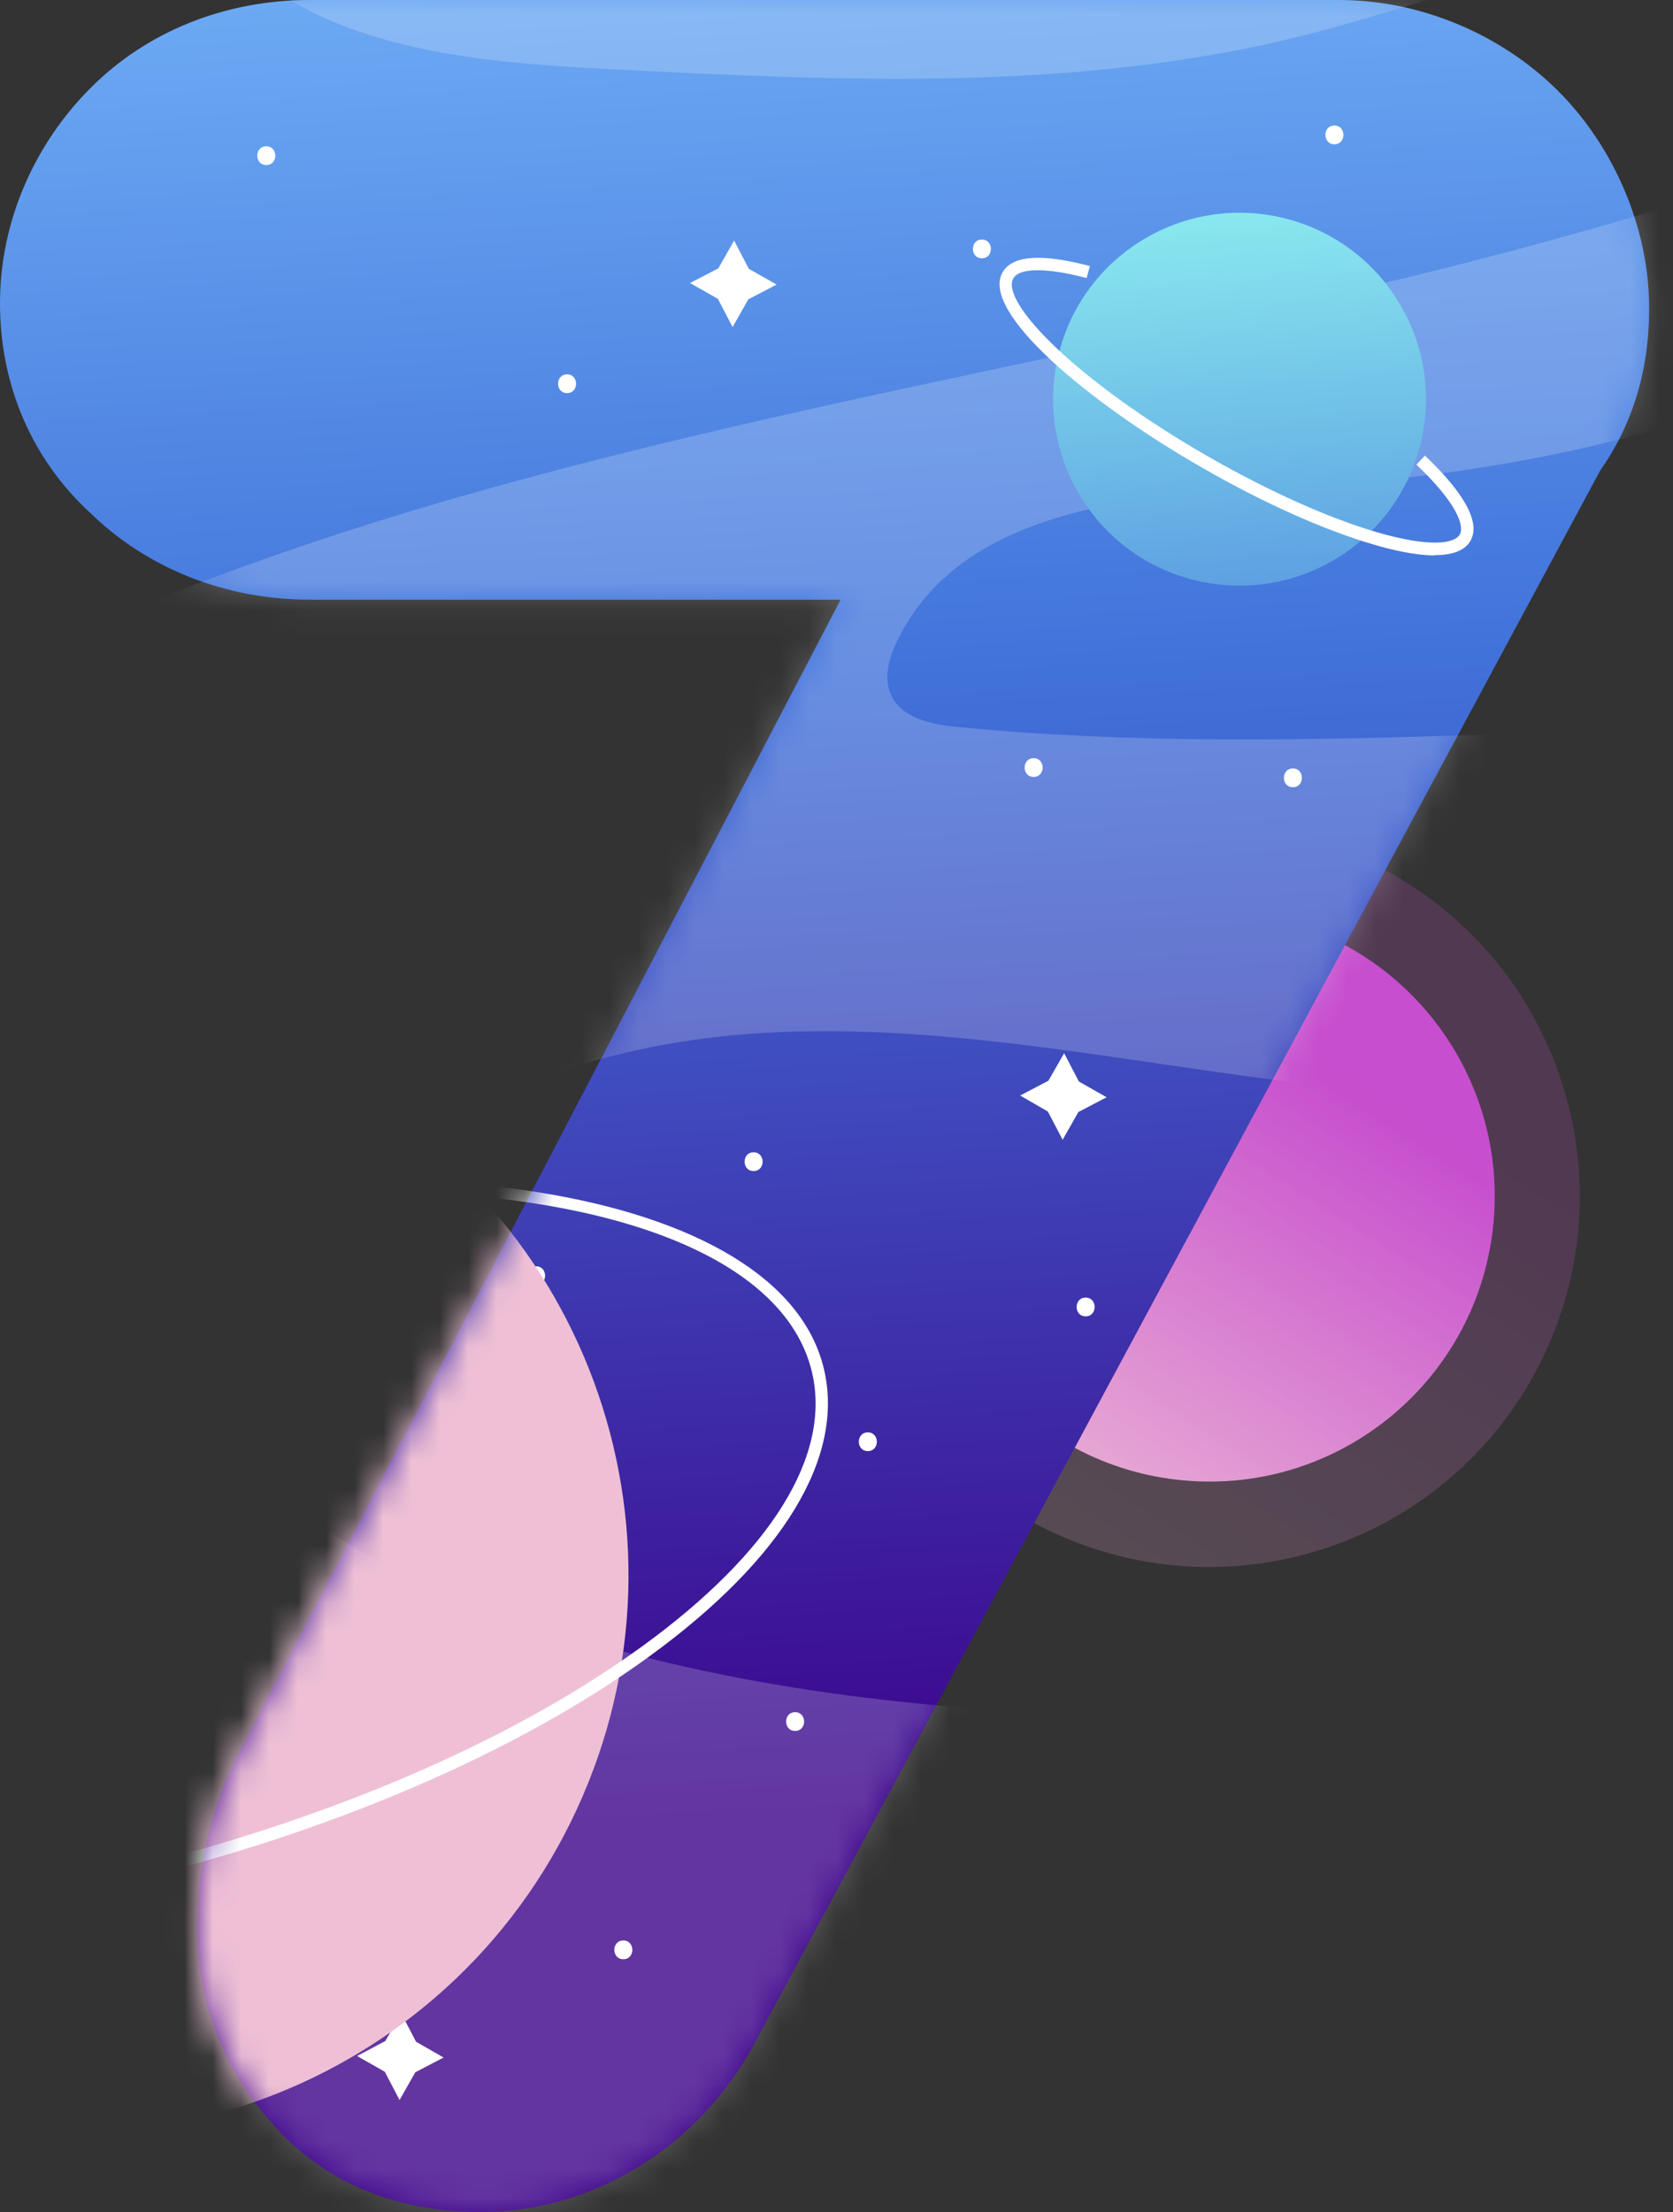 <svg width="59" height="78" viewBox="0 0 59 78" fill="none" xmlns="http://www.w3.org/2000/svg">
<rect x="0" y="0" width="59" height="78" fill="#333333" stroke="none"/>
<path d="M52.674 43.065C53.162 37.53 49.071 32.647 43.536 32.159C38.001 31.671 33.118 35.762 32.63 41.297C32.142 46.832 36.233 51.715 41.768 52.203C47.303 52.691 52.186 48.6 52.674 43.065Z" fill="url(#paint0_linear_453_3252)"/>
<g opacity="0.2">
<path fill-rule="evenodd" clip-rule="evenodd" d="M30.191 46.16C27.996 39.282 31.787 31.928 38.665 29.733C45.543 27.537 52.897 31.329 55.092 38.206C57.288 45.084 53.496 52.438 46.618 54.633C39.741 56.829 32.387 53.037 30.191 46.16Z" fill="url(#paint1_linear_453_3252)"/>
</g>
<path d="M9.629 74.896C7.909 73.053 6.957 70.62 6.957 68.01C6.957 65.814 7.433 63.733 8.438 61.776L29.645 21.145H10.934C7.901 21.145 5.176 20.016 3.21 18.111C1.129 16.207 0 13.597 0 10.687C0 7.777 1.243 5.044 3.21 3.086C5.167 1.129 7.901 0 10.934 0H47.227C50.137 0 52.985 1.243 54.951 3.21C56.908 5.167 58.16 8.024 58.16 10.872C58.16 13.068 57.57 14.972 56.441 16.577L26.444 72.357C24.363 75.919 20.739 78 16.939 78C13.852 78 11.357 76.871 9.629 74.914V74.896Z" fill="url(#paint2_linear_453_3252)"/>
<path fill-rule="evenodd" clip-rule="evenodd" d="M19.769 52.694L21.356 53.602L19.733 54.448L18.825 56.035L17.979 54.413L16.392 53.505L18.014 52.658L18.922 51.071L19.769 52.694Z" fill="white"/>
<path fill-rule="evenodd" clip-rule="evenodd" d="M14.673 71.995L15.643 72.551L14.646 73.071L14.091 74.05L13.57 73.053L12.592 72.498L13.588 71.969L14.152 70.999L14.673 71.995Z" fill="white"/>
<path fill-rule="evenodd" clip-rule="evenodd" d="M38.048 38.136L39.026 38.691L38.03 39.212L37.475 40.19L36.954 39.194L35.976 38.63L36.972 38.109L37.528 37.139L38.048 38.136Z" fill="white"/>
<path fill-rule="evenodd" clip-rule="evenodd" d="M26.409 9.479L27.388 10.034L26.391 10.555L25.836 11.533L25.316 10.537L24.337 9.981L25.333 9.461L25.889 8.482L26.409 9.479Z" fill="white"/>
<path d="M19.998 13.861C20.422 13.861 20.422 13.2 19.998 13.2C19.575 13.2 19.575 13.861 19.998 13.861Z" fill="white"/>
<path d="M45.234 12.768C45.658 12.768 45.658 12.106 45.234 12.106C44.811 12.106 44.811 12.768 45.234 12.768Z" fill="white"/>
<path d="M47.06 5.088C47.483 5.088 47.483 4.426 47.06 4.426C46.636 4.426 46.636 5.088 47.06 5.088Z" fill="white"/>
<path d="M9.391 5.82C9.814 5.82 9.814 5.158 9.391 5.158C8.967 5.158 8.967 5.82 9.391 5.82Z" fill="white"/>
<path d="M36.452 27.396C36.875 27.396 36.875 26.735 36.452 26.735C36.029 26.735 36.029 27.396 36.452 27.396Z" fill="white"/>
<path d="M34.627 9.108C35.05 9.108 35.05 8.447 34.627 8.447C34.204 8.447 34.204 9.108 34.627 9.108Z" fill="white"/>
<path d="M30.605 51.168C31.029 51.168 31.029 50.507 30.605 50.507C30.182 50.507 30.182 51.168 30.605 51.168Z" fill="white"/>
<path d="M19.337 63.133C19.76 63.133 19.76 62.472 19.337 62.472C18.914 62.472 18.914 63.133 19.337 63.133Z" fill="white"/>
<path d="M13.165 62.472C13.588 62.472 13.588 61.811 13.165 61.811C12.742 61.811 12.742 62.472 13.165 62.472Z" fill="white"/>
<path d="M21.983 69.085C22.406 69.085 22.406 68.424 21.983 68.424C21.559 68.424 21.559 69.085 21.983 69.085Z" fill="white"/>
<path d="M12.68 69.085C13.103 69.085 13.103 68.424 12.68 68.424C12.257 68.424 12.257 69.085 12.68 69.085Z" fill="white"/>
<path d="M18.173 53.725C18.596 53.725 18.596 53.064 18.173 53.064C17.75 53.064 17.75 53.725 18.173 53.725Z" fill="white"/>
<path d="M18.905 45.313C19.329 45.313 19.329 44.652 18.905 44.652C18.482 44.652 18.482 45.313 18.905 45.313Z" fill="white"/>
<path d="M38.286 46.416C38.709 46.416 38.709 45.754 38.286 45.754C37.863 45.754 37.863 46.416 38.286 46.416Z" fill="white"/>
<path d="M28.04 61.035C28.463 61.035 28.463 60.374 28.04 60.374C27.617 60.374 27.617 61.035 28.04 61.035Z" fill="white"/>
<path d="M26.576 41.292C27 41.292 27 40.631 26.576 40.631C26.153 40.631 26.153 41.292 26.576 41.292Z" fill="white"/>
<mask id="mask0_453_3252" style="mask-type:luminance" maskUnits="userSpaceOnUse" x="0" y="0" width="59" height="78">
<path d="M9.629 74.896C7.909 73.053 6.957 70.62 6.957 68.01C6.957 65.814 7.433 63.733 8.438 61.776L29.645 21.145H10.934C7.901 21.145 5.176 20.016 3.21 18.111C1.129 16.207 0 13.597 0 10.687C0 7.777 1.243 5.044 3.21 3.086C5.167 1.129 7.901 0 10.934 0H47.227C50.137 0 52.985 1.243 54.951 3.21C56.908 5.167 58.16 8.024 58.16 10.872C58.16 13.068 57.57 14.972 56.441 16.577L26.444 72.357C24.363 75.919 20.739 78 16.939 78C13.852 78 11.357 76.871 9.629 74.914V74.896Z" fill="white"/>
</mask>
<g mask="url(#mask0_453_3252)">
<path opacity="0.2" d="M16.365 -23.993C11.851 -21.039 7.521 -17.397 5.934 -12.036C5.132 -9.32 5.238 -6.375 6.543 -3.862C9.32 1.472 15.686 2.143 21.268 2.425C29.645 2.857 38.189 3.28 46.31 1.164C50.842 -0.009 55.251 -1.975 60.074 -1.155C61.846 -0.855 63.292 0.547 63.522 2.328C63.892 5.264 60.929 6.64 58.425 7.398C44.643 11.577 30.271 13.508 16.418 17.459C2.566 21.409 -11.172 27.74 -20.404 38.797C-26.118 45.657 -29.936 54.651 -28.516 63.469C-27.881 67.419 -26.241 71.14 -24.416 74.693C-21.506 80.328 -17.979 85.795 -13.032 89.763C-3.889 97.09 8.694 98.307 20.307 98.774C32.978 99.294 45.666 98.977 58.293 97.795C67.216 96.958 76.192 95.635 84.507 92.302C92.999 88.898 100.829 83.193 105.317 75.222C106.586 72.965 107.6 70.32 106.93 67.825C106.41 65.893 104.955 64.35 103.35 63.169C97.028 58.531 88.502 58.69 80.672 59.042L55.595 60.171C41.619 60.797 27.026 61.317 14.302 55.498C12.653 54.739 10.978 53.822 9.999 52.297C8.156 49.422 9.488 45.49 11.736 42.924C15.369 38.788 20.986 36.848 26.479 36.452C31.972 36.055 37.457 37.025 42.906 37.801C49.81 38.779 56.758 39.458 63.715 39.82C67.613 40.023 71.572 40.129 75.372 39.22C78.635 38.436 82.153 36.416 81.977 32.687C81.897 31.126 81.112 29.689 79.957 28.631C77.444 26.329 74.067 25.95 70.823 25.774C58.478 25.112 46.063 26.84 33.762 25.633C32.863 25.544 31.805 25.333 31.426 24.513C31.152 23.922 31.346 23.216 31.628 22.626C34.027 17.608 40.896 17.397 46.451 17.097C54.598 16.665 62.64 14.443 69.853 10.634C74.402 8.235 79.27 3.58 76.51 -1.429C75.593 -3.104 74.006 -4.303 72.198 -4.92C63.557 -7.865 54.395 -5.987 45.446 -6.596C44.017 -6.693 42.589 -6.851 41.169 -7.063C36.875 -7.698 36.637 -13.817 40.869 -14.822C55.797 -18.358 71.678 -18.623 86.765 -21.921C87.955 -22.176 88.995 -22.97 89.445 -24.098C90.468 -26.664 87.62 -28.534 85.23 -29.415C62.234 -37.88 37.289 -37.686 16.365 -23.993Z" fill="white"/>
</g>
<path d="M45.596 27.758C46.019 27.758 46.019 27.096 45.596 27.096C45.172 27.096 45.172 27.758 45.596 27.758Z" fill="white"/>
<mask id="mask1_453_3252" style="mask-type:luminance" maskUnits="userSpaceOnUse" x="0" y="0" width="59" height="78">
<path d="M9.629 74.896C7.909 73.053 6.957 70.62 6.957 68.01C6.957 65.814 7.433 63.733 8.438 61.776L29.645 21.145H10.934C7.901 21.145 5.176 20.016 3.21 18.111C1.129 16.207 0 13.597 0 10.687C0 7.777 1.243 5.044 3.21 3.086C5.167 1.129 7.901 0 10.934 0H47.227C50.137 0 52.985 1.243 54.951 3.21C56.908 5.167 58.16 8.024 58.16 10.872C58.16 13.068 57.57 14.972 56.441 16.577L26.444 72.357C24.363 75.919 20.739 78 16.939 78C13.852 78 11.357 76.871 9.629 74.914V74.896Z" fill="white"/>
</mask>
<g mask="url(#mask1_453_3252)">
<path d="M20.55 63.332C24.857 53.347 20.253 41.761 10.268 37.455C0.283 33.148 -11.303 37.752 -15.609 47.737C-19.916 57.722 -15.312 69.308 -5.327 73.615C4.658 77.921 16.244 73.317 20.55 63.332Z" fill="#EFC0D5"/>
<path d="M-9.682 68.142C-18.438 68.142 -24.928 65.743 -25.95 61.467C-26.7 58.354 -24.513 54.748 -19.796 51.318C-15.131 47.923 -8.536 45.093 -1.217 43.338C13.949 39.697 27.528 41.901 29.053 48.258C29.803 51.371 27.616 54.977 22.899 58.407C18.234 61.802 11.639 64.632 4.32 66.387C-0.635 67.578 -5.432 68.142 -9.682 68.142ZM12.9 42.007C8.658 42.007 3.862 42.571 -1.111 43.77C-8.377 45.516 -14.92 48.32 -19.54 51.679C-24.108 54.995 -26.233 58.443 -25.527 61.37C-24.055 67.489 -10.714 69.544 4.214 65.964C11.48 64.218 18.023 61.414 22.643 58.055C27.211 54.739 29.336 51.3 28.63 48.364C27.651 44.282 21.391 42.007 12.9 42.007Z" fill="white"/>
</g>
<path fill-rule="evenodd" clip-rule="evenodd" d="M47.165 19.672C44.079 21.576 40.023 20.624 38.118 17.529C36.214 14.443 37.166 10.387 40.261 8.482C43.347 6.578 47.403 7.53 49.308 10.625C51.212 13.711 50.26 17.767 47.165 19.672Z" fill="url(#paint3_linear_453_3252)"/>
<path d="M50.595 19.584C49.934 19.584 49.14 19.407 48.452 19.204C46.698 18.693 44.546 17.732 42.377 16.48C38.374 14.187 34.556 10.986 35.358 9.602C35.702 9.002 36.734 8.932 38.436 9.382L38.321 9.805C36.919 9.435 35.958 9.435 35.737 9.814C35.261 10.643 37.959 13.429 42.597 16.092C44.731 17.317 46.856 18.27 48.576 18.772C50.436 19.31 51.292 19.169 51.477 18.852C51.662 18.534 51.353 17.714 49.951 16.383L50.251 16.065C51.239 17 52.315 18.279 51.856 19.072C51.644 19.442 51.168 19.575 50.595 19.575V19.584Z" fill="white"/>
<defs>
<linearGradient id="paint0_linear_453_3252" x1="35.07" y1="54.068" x2="45.677" y2="37.447" gradientUnits="userSpaceOnUse">
<stop stop-color="#EFC0D5"/>
<stop offset="1" stop-color="#C74ECE"/>
</linearGradient>
<linearGradient id="paint1_linear_453_3252" x1="32.793" y1="57.623" x2="46.574" y2="36.028" gradientUnits="userSpaceOnUse">
<stop stop-color="#EFC0D5"/>
<stop offset="1" stop-color="#C74ECE"/>
</linearGradient>
<linearGradient id="paint2_linear_453_3252" x1="31.717" y1="64.059" x2="27.687" y2="-17.494" gradientUnits="userSpaceOnUse">
<stop stop-color="#3C0289"/>
<stop offset="0.49" stop-color="#4172DA"/>
<stop offset="0.94" stop-color="#80C3FF"/>
</linearGradient>
<linearGradient id="paint3_linear_453_3252" x1="44.925" y1="29.221" x2="42.721" y2="1.887" gradientUnits="userSpaceOnUse">
<stop stop-color="#4172DA"/>
<stop offset="0.82" stop-color="#8BECEF"/>
</linearGradient>
</defs>
</svg>
